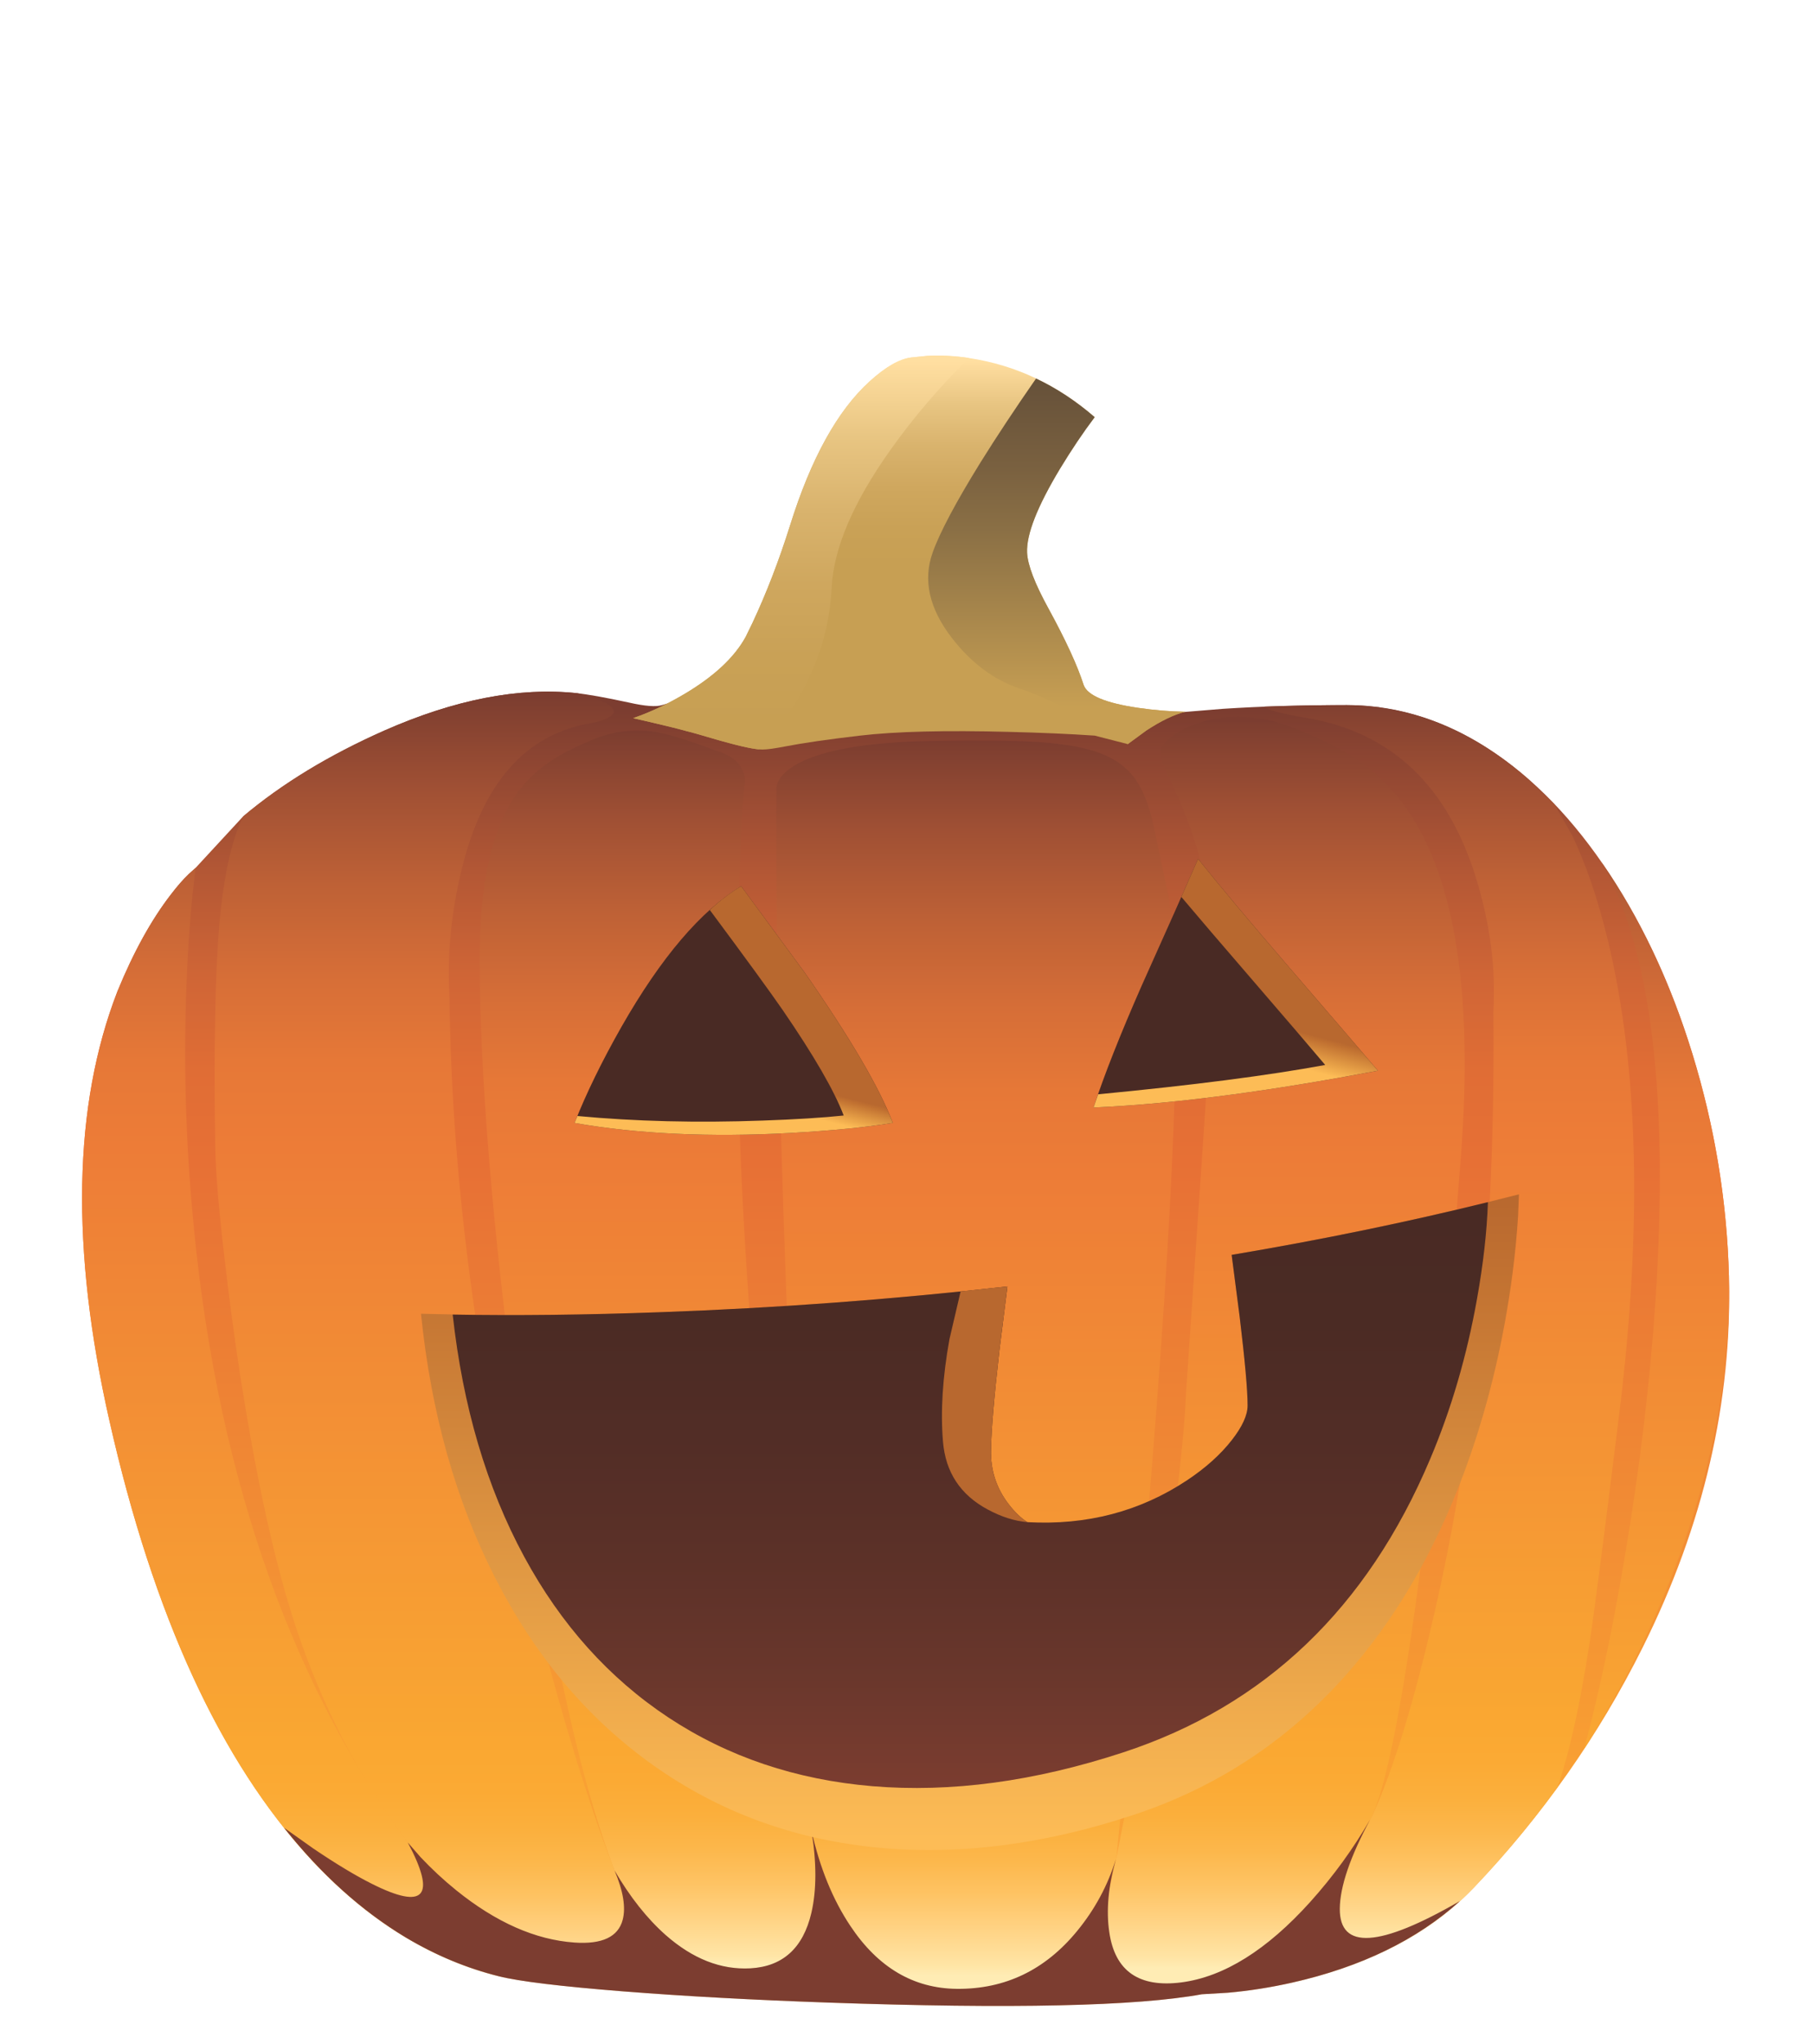 <svg xmlns="http://www.w3.org/2000/svg" xmlns:xlink="http://www.w3.org/1999/xlink" preserveAspectRatio="none" width="284" height="320"><defs><linearGradient id="a" gradientUnits="userSpaceOnUse" x1="1742.95" y1="1986.65" x2="1742.95" y2="1605.95" spreadMethod="pad"><stop offset="0%" stop-color="#FED090"/><stop offset="1.961%" stop-color="#FEC77E"/><stop offset="5.098%" stop-color="#FCB862"/><stop offset="8.235%" stop-color="#FBAD4B"/><stop offset="11.373%" stop-color="#FAA63C"/><stop offset="14.51%" stop-color="#F9A135"/><stop offset="17.647%" stop-color="#F9A033"/><stop offset="65.098%" stop-color="#E77035"/><stop offset="72.157%" stop-color="#E06D35"/><stop offset="79.608%" stop-color="#CF6536"/><stop offset="87.059%" stop-color="#B55835"/><stop offset="94.51%" stop-color="#954933"/><stop offset="100%" stop-color="#7C3D30"/></linearGradient><linearGradient id="b" gradientUnits="userSpaceOnUse" x1="1763.7" y1="1978.925" x2="1763.7" y2="1615.575" spreadMethod="pad"><stop offset="0%" stop-color="#FFECB4"/><stop offset=".784%" stop-color="#FFE5A6"/><stop offset="3.922%" stop-color="#FFD282"/><stop offset="6.667%" stop-color="#FEC363"/><stop offset="9.412%" stop-color="#FCB74B"/><stop offset="12.157%" stop-color="#FBAF3C"/><stop offset="14.902%" stop-color="#FBAA34"/><stop offset="17.647%" stop-color="#FAA832"/><stop offset="65.098%" stop-color="#ED7C37"/><stop offset="71.765%" stop-color="#E67837"/><stop offset="78.431%" stop-color="#D66E37"/><stop offset="85.49%" stop-color="#BE6136"/><stop offset="92.941%" stop-color="#A05034"/><stop offset="92.941%" stop-color="#A05034" stop-opacity="0"/><stop offset="100%" stop-opacity="0"/></linearGradient><linearGradient id="c" gradientUnits="userSpaceOnUse" x1="1763.7" y1="1978.925" x2="1763.7" y2="1615.575" spreadMethod="pad"><stop offset="0%" stop-opacity="0"/><stop offset="92.941%" stop-color="#A05034" stop-opacity="0"/><stop offset="92.941%" stop-color="#A05034"/><stop offset="100%" stop-color="#7D3E30"/><stop offset="100%" stop-color="#7C3D30"/></linearGradient><linearGradient id="d" gradientUnits="userSpaceOnUse" x1="1853.35" y1="1976.713" x2="1853.35" y2="1609.188" spreadMethod="pad"><stop offset="0%" stop-color="#FFECB4"/><stop offset=".784%" stop-color="#FFE5A6"/><stop offset="3.922%" stop-color="#FFD282"/><stop offset="6.667%" stop-color="#FEC363"/><stop offset="9.412%" stop-color="#FCB74B"/><stop offset="12.157%" stop-color="#FBAF3C"/><stop offset="14.902%" stop-color="#FBAA34"/><stop offset="17.647%" stop-color="#FAA832"/><stop offset="65.098%" stop-color="#ED7C37"/><stop offset="71.765%" stop-color="#E67837"/><stop offset="78.431%" stop-color="#D66E37"/><stop offset="85.49%" stop-color="#BE6136"/><stop offset="92.941%" stop-color="#A05034"/><stop offset="92.941%" stop-color="#A05034" stop-opacity="0"/><stop offset="100%" stop-opacity="0"/></linearGradient><linearGradient id="e" gradientUnits="userSpaceOnUse" x1="1853.35" y1="1976.713" x2="1853.35" y2="1609.188" spreadMethod="pad"><stop offset="0%" stop-opacity="0"/><stop offset="92.941%" stop-color="#A05034" stop-opacity="0"/><stop offset="92.941%" stop-color="#A05034"/><stop offset="100%" stop-color="#7D3E30"/><stop offset="100%" stop-color="#7C3D30"/></linearGradient><linearGradient id="f" gradientUnits="userSpaceOnUse" x1="1903.35" y1="1970.975" x2="1903.35" y2="1601.325" spreadMethod="pad"><stop offset="0%" stop-color="#FFECB4"/><stop offset=".784%" stop-color="#FFE5A6"/><stop offset="3.922%" stop-color="#FFD282"/><stop offset="6.667%" stop-color="#FEC363"/><stop offset="9.412%" stop-color="#FCB74B"/><stop offset="12.157%" stop-color="#FBAF3C"/><stop offset="14.902%" stop-color="#FBAA34"/><stop offset="17.647%" stop-color="#FAA832"/><stop offset="65.098%" stop-color="#ED7C37"/><stop offset="71.765%" stop-color="#E67837"/><stop offset="78.431%" stop-color="#D66E37"/><stop offset="85.49%" stop-color="#BE6136"/><stop offset="92.941%" stop-color="#A05034"/><stop offset="92.941%" stop-color="#A05034" stop-opacity="0"/><stop offset="100%" stop-opacity="0"/></linearGradient><linearGradient id="g" gradientUnits="userSpaceOnUse" x1="1903.35" y1="1970.975" x2="1903.35" y2="1601.325" spreadMethod="pad"><stop offset="0%" stop-opacity="0"/><stop offset="92.941%" stop-color="#A05034" stop-opacity="0"/><stop offset="92.941%" stop-color="#A05034"/><stop offset="100%" stop-color="#7D3E30"/><stop offset="100%" stop-color="#7C3D30"/></linearGradient><linearGradient id="h" gradientUnits="userSpaceOnUse" x1="1964.5" y1="1978.925" x2="1964.5" y2="1615.575" spreadMethod="pad"><stop offset="0%" stop-color="#FFECB4"/><stop offset=".784%" stop-color="#FFE5A6"/><stop offset="3.922%" stop-color="#FFD282"/><stop offset="6.667%" stop-color="#FEC363"/><stop offset="9.412%" stop-color="#FCB74B"/><stop offset="12.157%" stop-color="#FBAF3C"/><stop offset="14.902%" stop-color="#FBAA34"/><stop offset="17.647%" stop-color="#FAA832"/><stop offset="65.098%" stop-color="#ED7C37"/><stop offset="71.765%" stop-color="#E67837"/><stop offset="78.431%" stop-color="#D66E37"/><stop offset="85.49%" stop-color="#BE6136"/><stop offset="92.941%" stop-color="#A05034"/><stop offset="92.941%" stop-color="#A05034" stop-opacity="0"/><stop offset="100%" stop-opacity="0"/></linearGradient><linearGradient id="i" gradientUnits="userSpaceOnUse" x1="1964.5" y1="1978.925" x2="1964.5" y2="1615.575" spreadMethod="pad"><stop offset="0%" stop-opacity="0"/><stop offset="92.941%" stop-color="#A05034" stop-opacity="0"/><stop offset="92.941%" stop-color="#A05034"/><stop offset="100%" stop-color="#7D3E30"/><stop offset="100%" stop-color="#7C3D30"/></linearGradient><linearGradient id="j" gradientUnits="userSpaceOnUse" x1="1668.95" y1="1975.813" x2="1668.95" y2="1612.588" spreadMethod="pad"><stop offset="0%" stop-color="#FFECB4"/><stop offset=".784%" stop-color="#FFE5A6"/><stop offset="3.922%" stop-color="#FFD282"/><stop offset="6.667%" stop-color="#FEC363"/><stop offset="9.412%" stop-color="#FCB74B"/><stop offset="12.157%" stop-color="#FBAF3C"/><stop offset="14.902%" stop-color="#FBAA34"/><stop offset="17.647%" stop-color="#FAA832"/><stop offset="65.098%" stop-color="#ED7C37"/><stop offset="71.765%" stop-color="#E67837"/><stop offset="78.431%" stop-color="#D66E37"/><stop offset="85.49%" stop-color="#BE6136"/><stop offset="92.941%" stop-color="#A05034"/><stop offset="92.941%" stop-color="#A05034" stop-opacity="0"/><stop offset="100%" stop-opacity="0"/></linearGradient><linearGradient id="k" gradientUnits="userSpaceOnUse" x1="1668.95" y1="1975.813" x2="1668.95" y2="1612.588" spreadMethod="pad"><stop offset="0%" stop-opacity="0"/><stop offset="92.941%" stop-color="#A05034" stop-opacity="0"/><stop offset="92.941%" stop-color="#A05034"/><stop offset="100%" stop-color="#7D3E30"/><stop offset="100%" stop-color="#7C3D30"/></linearGradient><linearGradient id="l" gradientUnits="userSpaceOnUse" x1="1604.8" y1="1981.125" x2="1604.8" y2="1602.375" spreadMethod="pad"><stop offset="0%" stop-color="#FFECB4"/><stop offset=".784%" stop-color="#FFE5A6"/><stop offset="3.922%" stop-color="#FFD282"/><stop offset="6.667%" stop-color="#FEC363"/><stop offset="9.412%" stop-color="#FCB74B"/><stop offset="12.157%" stop-color="#FBAF3C"/><stop offset="14.902%" stop-color="#FBAA34"/><stop offset="17.647%" stop-color="#FAA832"/><stop offset="65.098%" stop-color="#ED7C37"/><stop offset="71.765%" stop-color="#E67837"/><stop offset="78.431%" stop-color="#D66E37"/><stop offset="85.49%" stop-color="#BE6136"/><stop offset="92.941%" stop-color="#A05034"/><stop offset="92.941%" stop-color="#A05034" stop-opacity="0"/><stop offset="100%" stop-opacity="0"/></linearGradient><linearGradient id="m" gradientUnits="userSpaceOnUse" x1="1604.8" y1="1981.125" x2="1604.8" y2="1602.375" spreadMethod="pad"><stop offset="0%" stop-opacity="0"/><stop offset="92.941%" stop-color="#A05034" stop-opacity="0"/><stop offset="92.941%" stop-color="#A05034"/><stop offset="100%" stop-color="#7D3E30"/><stop offset="100%" stop-color="#7C3D30"/></linearGradient><linearGradient id="n" gradientUnits="userSpaceOnUse" x1="1561.15" y1="1981.125" x2="1561.15" y2="1602.375" spreadMethod="pad"><stop offset="0%" stop-color="#FFECB4"/><stop offset=".784%" stop-color="#FFE5A6"/><stop offset="3.922%" stop-color="#FFD282"/><stop offset="6.667%" stop-color="#FEC363"/><stop offset="9.412%" stop-color="#FCB74B"/><stop offset="12.157%" stop-color="#FBAF3C"/><stop offset="14.902%" stop-color="#FBAA34"/><stop offset="17.647%" stop-color="#FAA832"/><stop offset="65.098%" stop-color="#ED7C37"/><stop offset="71.765%" stop-color="#E67837"/><stop offset="78.431%" stop-color="#D66E37"/><stop offset="85.49%" stop-color="#BE6136"/><stop offset="92.941%" stop-color="#A05034"/><stop offset="92.941%" stop-color="#A05034" stop-opacity="0"/><stop offset="100%" stop-opacity="0"/></linearGradient><linearGradient id="o" gradientUnits="userSpaceOnUse" x1="1561.15" y1="1981.125" x2="1561.15" y2="1602.375" spreadMethod="pad"><stop offset="0%" stop-opacity="0"/><stop offset="92.941%" stop-color="#A05034" stop-opacity="0"/><stop offset="92.941%" stop-color="#A05034"/><stop offset="100%" stop-color="#7D3E30"/><stop offset="100%" stop-color="#7C3D30"/></linearGradient><linearGradient id="p" gradientUnits="userSpaceOnUse" x1="1744.05" y1="1634.975" x2="1744.05" y2="1503.025" spreadMethod="pad"><stop offset="54.118%" stop-color="#C79F53"/><stop offset="62.745%" stop-color="#C9A156"/><stop offset="71.765%" stop-color="#CFA75E"/><stop offset="81.176%" stop-color="#D9B36D"/><stop offset="90.588%" stop-color="#E8C582"/><stop offset="100%" stop-color="#FFDEA0"/><stop offset="100%" stop-color="#FFDFA1"/></linearGradient><linearGradient id="q" gradientUnits="userSpaceOnUse" x1="1712.15" y1="1610.475" x2="1712.15" y2="1503.025" spreadMethod="pad"><stop offset="0%" stop-color="#C79F53"/><stop offset="19.216%" stop-color="#C9A156"/><stop offset="38.824%" stop-color="#CFA75E"/><stop offset="59.216%" stop-color="#D9B36D"/><stop offset="79.216%" stop-color="#E8C582"/><stop offset="99.608%" stop-color="#FFDEA0"/><stop offset="100%" stop-color="#FFDFA1"/></linearGradient><linearGradient id="r" gradientUnits="userSpaceOnUse" x1="1787.55" y1="1469.563" x2="1787.55" y2="1604.738" spreadMethod="pad"><stop offset="0%" stop-color="#554434"/><stop offset="10.98%" stop-color="#594735"/><stop offset="27.843%" stop-color="#655039"/><stop offset="48.235%" stop-color="#7A6140"/><stop offset="61.961%" stop-color="#8B7045"/><stop offset="100%" stop-color="#C79F53"/></linearGradient><linearGradient id="s" gradientUnits="userSpaceOnUse" x1="1733.05" y1="1953.362" x2="1733.05" y2="1986.538" spreadMethod="pad"><stop offset="0%" stop-color="#7C3D30"/><stop offset="100%" stop-color="#7C3D30"/></linearGradient><linearGradient id="t" gradientUnits="userSpaceOnUse" x1="1761.95" y1="1748.987" x2="1761.95" y2="1938.612" spreadMethod="pad"><stop offset="0%" stop-color="#B8682F"/><stop offset="11.765%" stop-color="#C17131"/><stop offset="70.588%" stop-color="#E9A348"/><stop offset="100%" stop-color="#FDBC56"/></linearGradient><linearGradient id="u" gradientUnits="userSpaceOnUse" x1="1762.05" y1="1752.625" x2="1762.05" y2="1924.275" spreadMethod="pad"><stop offset="0%" stop-color="#492A24"/><stop offset="19.608%" stop-color="#4B2B24"/><stop offset="39.608%" stop-color="#522D26"/><stop offset="60.392%" stop-color="#5C3128"/><stop offset="80.784%" stop-color="#6A372C"/><stop offset="100%" stop-color="#7C3D30"/></linearGradient><linearGradient id="v" gradientUnits="userSpaceOnUse" x1="1766.3" y1="1848.3" x2="1766.3" y2="1913.7" spreadMethod="pad"><stop offset="0%" stop-color="#B8682F"/><stop offset="11.765%" stop-color="#C17131"/><stop offset="70.588%" stop-color="#E9A348"/><stop offset="100%" stop-color="#FDBC56"/></linearGradient><linearGradient id="w" gradientUnits="userSpaceOnUse" x1="1692.25" y1="1756.425" x2="1692.25" y2="1900.675" spreadMethod="pad"><stop offset="0%" stop-color="#492A24"/><stop offset="19.608%" stop-color="#4B2B24"/><stop offset="39.608%" stop-color="#522D26"/><stop offset="60.392%" stop-color="#5C3128"/><stop offset="80.784%" stop-color="#6A372C"/><stop offset="100%" stop-color="#7C3D30"/></linearGradient><linearGradient id="x" gradientUnits="userSpaceOnUse" x1="1840.35" y1="1756.425" x2="1840.35" y2="1900.675" spreadMethod="pad"><stop offset="0%" stop-color="#492A24"/><stop offset="19.608%" stop-color="#4B2B24"/><stop offset="39.608%" stop-color="#522D26"/><stop offset="60.392%" stop-color="#5C3128"/><stop offset="80.784%" stop-color="#6A372C"/><stop offset="100%" stop-color="#7C3D30"/></linearGradient><linearGradient id="y" gradientUnits="userSpaceOnUse" x1="1696" y1="1712.625" x2="1694" y2="1720.575" spreadMethod="pad"><stop offset="0%" stop-color="#B8682F"/><stop offset="11.765%" stop-color="#C17131"/><stop offset="70.588%" stop-color="#E9A348"/><stop offset="100%" stop-color="#FDBC56"/></linearGradient><linearGradient id="z" gradientUnits="userSpaceOnUse" x1="1845.825" y1="1697.025" x2="1843.175" y2="1706.975" spreadMethod="pad"><stop offset="0%" stop-color="#B8682F"/><stop offset="11.765%" stop-color="#C17131"/><stop offset="70.588%" stop-color="#E9A348"/><stop offset="100%" stop-color="#FDBC56"/></linearGradient><path fill="#FFF" fill-opacity="0" d="M284 320V0H0v320h284z" id="A"/><path fill="url(#a)" d="M1985.85 1772.6q-.85-31.25-9.6-61.5-8.7-30.15-23.65-53.95-15.5-24.65-35.2-38.3-21.05-14.55-44.25-14.55-19.85 0-36.6 1.1-15.35 1.3-20.75 1.6-8.45.55-14.95-.5-7.35-1.15-19.3-5.2-21.3-7.3-63.95-3.85-15.05 1.2-29.8 3.55-12.2 1.9-16.7 3.3-2.7.85-9.75-.75-10.4-2.25-15.7-2.8-25.45-2.6-56.45 11.05-24.4 10.8-41.65 25.3l-14.05 15.2-2 1.8q-2.55 2.45-5.25 6-8.7 11.25-15.8 28.6-19.6 50.5-2.35 126.65 19.5 86.35 59.7 129.5 24.9 26.7 55.2 34.25 8.95 2.25 36.7 4.45 27.35 2.15 60.4 3.3 81.3 2.85 110.25-2.45l8.35-.5q10.35-1 20.55-3.45 32.65-7.9 51.45-27.6 30.3-31.8 49.7-70.7 26.95-54.05 25.45-109.55z" id="B"/><path fill="url(#b)" d="M1811 1626.5q-3.75-5.45-10.7-8.05-6.75-2.55-18.95-3.3-10.15-.65-30.2-.3-30.7.55-41.55 7.65-3.4 2.2-4.4 4.8-.5 1.3-.35 2.15-.5 73.8 4.9 197.65 2.65 61.95 5.45 109.1l6.85 36.05 25.7 12.9h16.65l17.1-4.05 15.6-7.7 8.05-29.2q17.35-175.8 17.5-244.5 0-24.85-2.2-39.5-2.85-13.2-4.05-19.1-1.95-9.55-5.4-14.6z" id="C"/><path fill="url(#c)" d="M1811 1626.5q-3.75-5.45-10.7-8.05-6.75-2.55-18.95-3.3-10.15-.65-30.2-.3-30.7.55-41.55 7.65-3.4 2.2-4.4 4.8-.5 1.3-.35 2.15-.5 73.8 4.9 197.65 2.65 61.95 5.45 109.1l6.85 36.05 25.7 12.9h16.65l17.1-4.05 15.6-7.7 8.05-29.2q17.35-175.8 17.5-244.5 0-24.85-2.2-39.5-2.85-13.2-4.05-19.1-1.95-9.55-5.4-14.6z" id="D"/><path fill="url(#d)" d="M1893.3 1638.8q-6.85-11.45-17.3-18.55-5.95-4.05-17.1-8.65-15-6.2-27.9-2.5-9.2 2.65-12.6 7.65-.9 1.3.55 4.95.9 2.35 4.1 9.1 7.35 16.3 9.25 32.1 2.05 16.8-1.25 65.25-5.3 77.75-5.3 78.1-1.25 28.25-11.05 85.95-4.9 28.8-9.55 52l-6.4 28.05 6.4 12.9 31.4-3.75 24.05-13.75q3.15-4.85 7.25-11.8 8.2-13.8 12.8-24.1 5.9-13.3 12.7-61.8 7.5-53.8 13.5-133.55 4.95-66.7-13.55-97.6z" id="E"/><path fill="url(#e)" d="M1893.3 1638.8q-6.85-11.45-17.3-18.55-5.95-4.05-17.1-8.65-15-6.2-27.9-2.5-9.2 2.65-12.6 7.65-.9 1.3.55 4.95.9 2.35 4.1 9.1 7.35 16.3 9.25 32.1 2.05 16.8-1.25 65.25-5.3 77.75-5.3 78.1-1.25 28.25-11.05 85.95-4.9 28.8-9.55 52l-6.4 28.05 6.4 12.9 31.4-3.75 24.05-13.75q3.15-4.85 7.25-11.8 8.2-13.8 12.8-24.1 5.9-13.3 12.7-61.8 7.5-53.8 13.5-133.55 4.95-66.7-13.55-97.6z" id="F"/><path fill="url(#f)" d="M1944.75 1880.7q2.25-14.9 8.65-66.7 10.4-83.7-3.3-140.5-4.3-17.75-10.45-30.7l-5.35-9.35q-3.5-3.2-7.6-7.3-20.55-18-43.9-21.15v-.05l-1.1-.1q-4.4-.55-8.55-.55-12.05 0-24.3.45 1.1 1.45 12.8 3.4 37.05 6.45 49.6 47.15 6.25 20.35 5.1 39.4 1.05 96.95-17.25 176.7-9.1 39.9-18.45 60.35l-12.8 24.15v22.15h.05q26.75-8.35 42.8-25.2 13-13.6 24.6-29.55 5.2-14.95 9.45-42.6z" id="G"/><path fill="url(#g)" d="M1944.75 1880.7q2.25-14.9 8.65-66.7 10.4-83.7-3.3-140.5-4.3-17.75-10.45-30.7l-5.35-9.35q-3.5-3.2-7.6-7.3-20.55-18-43.9-21.15v-.05l-1.1-.1q-4.4-.55-8.55-.55-12.05 0-24.3.45 1.1 1.45 12.8 3.4 37.05 6.45 49.6 47.15 6.25 20.35 5.1 39.4 1.05 96.95-17.25 176.7-9.1 39.9-18.45 60.35l-12.8 24.15v22.15h.05q26.75-8.35 42.8-25.2 13-13.6 24.6-29.55 5.2-14.95 9.45-42.6z" id="H"/><path fill="url(#h)" d="M1985.85 1772.6q-.9-33.4-10.8-65.55-9.9-32.1-26.7-56.3 21.85 38.5 15.8 129.6-2.4 35.4-8.75 73.4-5.5 33.1-12.25 58.25 19-30.1 30.05-62.5 13.65-39.9 12.65-76.9z" id="I"/><path fill="url(#i)" d="M1985.85 1772.6q-.9-33.4-10.8-65.55-9.9-32.1-26.7-56.3 21.85 38.5 15.8 129.6-2.4 35.4-8.75 73.4-5.5 33.1-12.25 58.25 19-30.1 30.05-62.5 13.65-39.9 12.65-76.9z" id="J"/><path fill="url(#j)" d="M1687.2 1617.8q-10.4-4-16.35-5.25-10.5-2.25-20.85 2.2-7.65 3.25-12.05 6.25-6.35 4.3-10.5 10.6-10.25 15.45-10.15 48.1.2 51.9 10.95 132.45 12.35 92.5 28.85 135.75l11.45 25.95 21.55 8.2h25.1l5.35-14.85-5.35-31q-7.4-41.3-13.55-100.4-12.4-118.25-6.35-207.4.6-1.9-.15-4.15-1.45-4.55-7.95-6.45z" id="K"/><path fill="url(#k)" d="M1687.2 1617.8q-10.4-4-16.35-5.25-10.5-2.25-20.85 2.2-7.65 3.25-12.05 6.25-6.35 4.3-10.5 10.6-10.25 15.45-10.15 48.1.2 51.9 10.95 132.45 12.35 92.5 28.85 135.75l11.45 25.95 21.55 8.2h25.1l5.35-14.85-5.35-31q-7.4-41.3-13.55-100.4-12.4-118.25-6.35-207.4.6-1.9-.15-4.15-1.45-4.55-7.95-6.45z" id="L"/><path fill="url(#l)" d="M1650 1609.65l2.45-.55q2.6-.75 3.7-1.7 3.5-2.95-9.95-6.6-25.65-2.8-57 11-24.4 10.8-41.65 25.3-5.15 10.4-7.05 32-1.85 21.95-1.2 65.3.15 10.85 2.7 32.6 1.95 17.1 4.55 34.2l.5 3.1q7.05 44.7 16 71.7 11.75 35.45 33.05 63.65l14.5 20.1 19.35 14.85h40.6l-13.45-26.7q-11.8-30.3-23.8-77.7-23.95-94.75-24.9-180.2-1.05-18.15 3.6-37.25 9.3-38.25 38-43.1z" id="M"/><path fill="url(#m)" d="M1650 1609.65l2.45-.55q2.6-.75 3.7-1.7 3.5-2.95-9.95-6.6-25.65-2.8-57 11-24.4 10.8-41.65 25.3-5.15 10.4-7.05 32-1.85 21.95-1.2 65.3.15 10.85 2.7 32.6 1.95 17.1 4.55 34.2l.5 3.1q7.05 44.7 16 71.7 11.75 35.45 33.05 63.65l14.5 20.1 19.35 14.85h40.6l-13.45-26.7q-11.8-30.3-23.8-77.7-23.95-94.75-24.9-180.2-1.05-18.15 3.6-37.25 9.3-38.25 38-43.1z" id="N"/><path fill="url(#n)" d="M1531.1 1680.45q.55-11 1.55-20.7l.85-7.45-2 1.8q-2.55 2.45-5.25 6-8.7 11.25-15.8 28.6-19.6 50.5-2.35 126.65 19.35 85.65 59.05 128.85 24.85 26.95 55.15 34.75-10.6-17.8-26.2-39.3-54.1-74.4-63.75-188.3-3.05-35.6-1.25-70.9z" id="O"/><path fill="url(#o)" d="M1531.1 1680.45q.55-11 1.55-20.7l.85-7.45-2 1.8q-2.55 2.45-5.25 6-8.7 11.25-15.8 28.6-19.6 50.5-2.35 126.65 19.35 85.65 59.05 128.85 24.85 26.95 55.15 34.75-10.6-17.8-26.2-39.3-54.1-74.4-63.75-188.3-3.05-35.6-1.25-70.9z" id="P"/><path fill="url(#p)" d="M1761.85 1502q-6.4-.95-12.4-.65l-4.75.45q-5.25.6-12.35 7.05-14.2 12.9-23.4 42.25-4.95 15.75-11.2 29.05l-1.95 4q-5 9.15-18.2 16.95-7.55 4.45-14.6 6.9l-.4.15 6.05 1.4q6.65 1.55 9.8 2.45 1.2.25 10.05 2.85 9.05 2.55 12.25 2.55 2.05 0 6.9-.95 7.75-1.5 21.85-3.15 15.8-1.85 44.1-1.1 14.15.35 25.15 1.1l9.75 2.5 5.45-4q6.45-4.25 11.5-5.55-6.8-.1-13.95-1.15-14.3-2.1-16-6.7-2.75-8.6-10.35-22.5-6.1-11.1-6.35-16.55-.35-8.05 9.75-24.8 5.1-8.4 10.2-15.15-16.5-14.3-36.9-17.4z" id="Q"/><path fill="url(#q)" d="M1761.65 1501.95q-6.3-.95-12.25-.65l-4.7.5q-5.25.6-12.35 7.05-14.2 12.9-23.4 42.25-4.95 15.75-11.2 29.05l-1.95 4q-5 9.15-18.2 16.95-7.55 4.45-14.6 6.9l-.4.15 6.05 1.4q6.65 1.55 9.8 2.45 1.1.2 9.2 2.6 8.4 2.4 12 2.75 7.35-7.3 12.6-16.75 8.1-14.65 8.9-30.9.85-17.45 17.35-40.65 9.95-14.05 23.15-27.1z" id="R"/><path fill="url(#r)" d="M1781.45 1508q-9.15 13.15-16.3 24.6-11 17.75-14.2 26.7-4.35 12.15 5.55 25.05 8.6 11.2 20.15 15.1 8.2 2.7 20.85 9.8 6.3 3.55 11 6.55l5.45-4q6.45-4.25 11.5-5.55-6.8-.1-13.95-1.15-14.3-2.1-16-6.7-2.75-8.6-10.35-22.5-6.1-11.1-6.35-16.55-.35-8.05 9.75-24.8 5.1-8.4 10.2-15.15-8.2-7.1-17.3-11.4z" id="S"/><path fill="url(#s)" d="M1657.1 1947.9q3.85 9.1 2.4 14.55-2 7.55-14.2 6.7-17.3-1.2-34.95-15.45-5.55-4.5-10.45-9.7l-3.8-4.35q12.75 23.9-10.55 12.2-7.3-3.65-17.35-10.45-8.55-6.05-8.6-6.1 16.35 20.6 35.9 32.35 13.25 7.9 27.5 11.45 8.95 2.25 36.7 4.45 27.35 2.15 60.4 3.3 81.3 2.85 110.25-2.45l7.65-.45q9.55-.85 19.05-3 30.5-6.9 49.45-24.05-35.6 20.6-35.45 2.25.097-9.784 9-26.35-7.514 13.012-17.7 24.35-19.2 21.3-38.05 23.75-18.75 2.4-21.25-14.8-1.427-9.548 1.95-21.55-3.578 11.606-11.4 21.15-14.15 17.3-35.55 17.1-19.15-.2-31.35-18.5-7.8-11.65-11.5-28.1 2.3 14.2-.05 24.25-3.65 15.5-18 16.3-13 .7-24.95-9.8-8.25-7.3-15.1-19.05z" id="T"/><path fill="url(#t)" d="M1923.65 1754.9l.25-6.35q-40.35 10.35-84.75 17.85l2.35 18.15q2.35 19.5 2.35 26.25 0 4.25-4.65 10.2-5 6.4-13.2 11.85-20.8 13.8-47.1 12.35-2.75-1.7-5.5-5.25-5.45-7.05-5.25-16 .15-8.95 2.5-29.5l2.35-18.75q-61.7 6.95-123.5 8.2-19.35.4-36.35.15l-13.15-.3q4.45 43.85 21.95 78 17.2 33.7 45 54 28.25 20.65 64 25 37.25 4.55 78.85-9.1 38.9-12.75 65.55-44.25 21.35-25.2 33.95-61.2 8.95-25.7 12.7-54.25 1.15-8.9 1.65-17.05z" id="U"/><path fill="url(#u)" d="M1911.55 1779.25q2.75-15.35 3.2-28.4-36.05 8.9-75.6 15.55l2.35 18.15q2.35 19.5 2.35 26.25 0 4.25-4.65 10.2-5 6.4-13.2 11.85-20.8 13.8-47.1 12.35-2.75-1.7-5.5-5.25-5.45-7.05-5.25-16 .15-8.95 2.5-29.5l2.35-18.75q-50.8 5.75-102.5 7.6-32.95 1.2-61.15.7 4.5 40.75 21.1 71.4 16.25 30 42.55 47.4 26.35 17.4 60.15 20.25 34.75 2.9 73.95-9.95 62.75-20.55 90.6-86.5 9.35-22.05 13.85-47.35z" id="V"/><path fill="url(#v)" d="M1773 1775.7l-13.8 1.45-3.3 14.1q-3.05 16.85-1.9 30.3t13.15 19.9q6 3.25 11.75 3.75-2.75-1.7-5.5-5.25-5.45-7.05-5.25-16 .15-8.95 2.5-29.5l2.35-18.75z" id="W"/><path fill="url(#w)" d="M1659.2 1699.05q-8.7 15.3-13.9 28.45 28 4.9 63.75 2.95 17.9-1 30.15-2.95-5.95-15.6-25.95-44.25l-18.8-25.55q-17.8 10.8-35.25 41.35z" id="X"/><path fill="url(#x)" d="M1856 1681.5q-17-19.7-26.75-31.85-5.5 12.6-16.7 37.5-9.45 21.5-14.15 35.8 18.95-.85 41.45-3.9 18.3-2.45 42.45-6.95-4.05-4.8-26.3-30.6z" id="Y"/><path fill="url(#y)" d="M1694.45 1657.7q-4.35 2.55-9.25 7 16.05 21.6 21.5 29.5 13.8 20.1 18 31.1-9.4 1-23.95 1.5-29.05 1.05-54.6-1.35l-.85 2.05q28 4.9 63.75 2.95 17.9-1 30.15-2.95-5.95-15.6-25.95-44.25l-18.8-25.55z" id="Z"/><path fill="url(#z)" d="M1856 1681.5q-17-19.7-26.75-31.85l-4.95 11.2q6.9 8.2 21.75 25.4 14.75 17.1 20.7 24.15-25.15 4.65-67 8.65l-1.35 3.9q18.95-.85 41.45-3.9 18.3-2.45 42.45-6.95-4.05-4.8-26.3-30.6z" id="aa"/></defs><use xlink:href="#A"/><use xlink:href="#B" transform="translate(-783.654 -741.491) scale(.531)"/><use xlink:href="#C" transform="translate(-783.654 -741.491) scale(.531)"/><use xlink:href="#D" transform="translate(-783.654 -741.491) scale(.531)"/><use xlink:href="#E" transform="translate(-783.654 -741.491) scale(.531)"/><use xlink:href="#F" transform="translate(-783.654 -741.491) scale(.531)"/><use xlink:href="#G" transform="translate(-783.654 -741.491) scale(.531)"/><use xlink:href="#H" transform="translate(-783.654 -741.491) scale(.531)"/><use xlink:href="#I" transform="translate(-783.654 -741.491) scale(.531)"/><use xlink:href="#J" transform="translate(-783.654 -741.491) scale(.531)"/><use xlink:href="#K" transform="translate(-783.654 -741.491) scale(.531)"/><use xlink:href="#L" transform="translate(-783.654 -741.491) scale(.531)"/><use xlink:href="#M" transform="translate(-783.654 -741.491) scale(.531)"/><use xlink:href="#N" transform="translate(-783.654 -741.491) scale(.531)"/><use xlink:href="#O" transform="translate(-783.654 -741.491) scale(.531)"/><use xlink:href="#P" transform="translate(-783.654 -741.491) scale(.531)"/><use xlink:href="#Q" transform="translate(-783.654 -741.491) scale(.531)"/><use xlink:href="#R" transform="translate(-783.654 -741.491) scale(.531)"/><use xlink:href="#S" transform="translate(-783.654 -741.491) scale(.531)"/><use xlink:href="#T" transform="translate(-783.654 -741.491) scale(.531)"/><use xlink:href="#U" transform="translate(-783.654 -741.491) scale(.531)"/><use xlink:href="#V" transform="translate(-783.654 -741.491) scale(.531)"/><use xlink:href="#W" transform="translate(-783.654 -741.491) scale(.531)"/><use xlink:href="#X" transform="translate(-783.654 -741.491) scale(.531)"/><use xlink:href="#Y" transform="translate(-783.654 -741.491) scale(.531)"/><use xlink:href="#Z" transform="translate(-783.654 -741.491) scale(.531)"/><use xlink:href="#aa" transform="translate(-783.654 -741.491) scale(.531)"/></svg>
